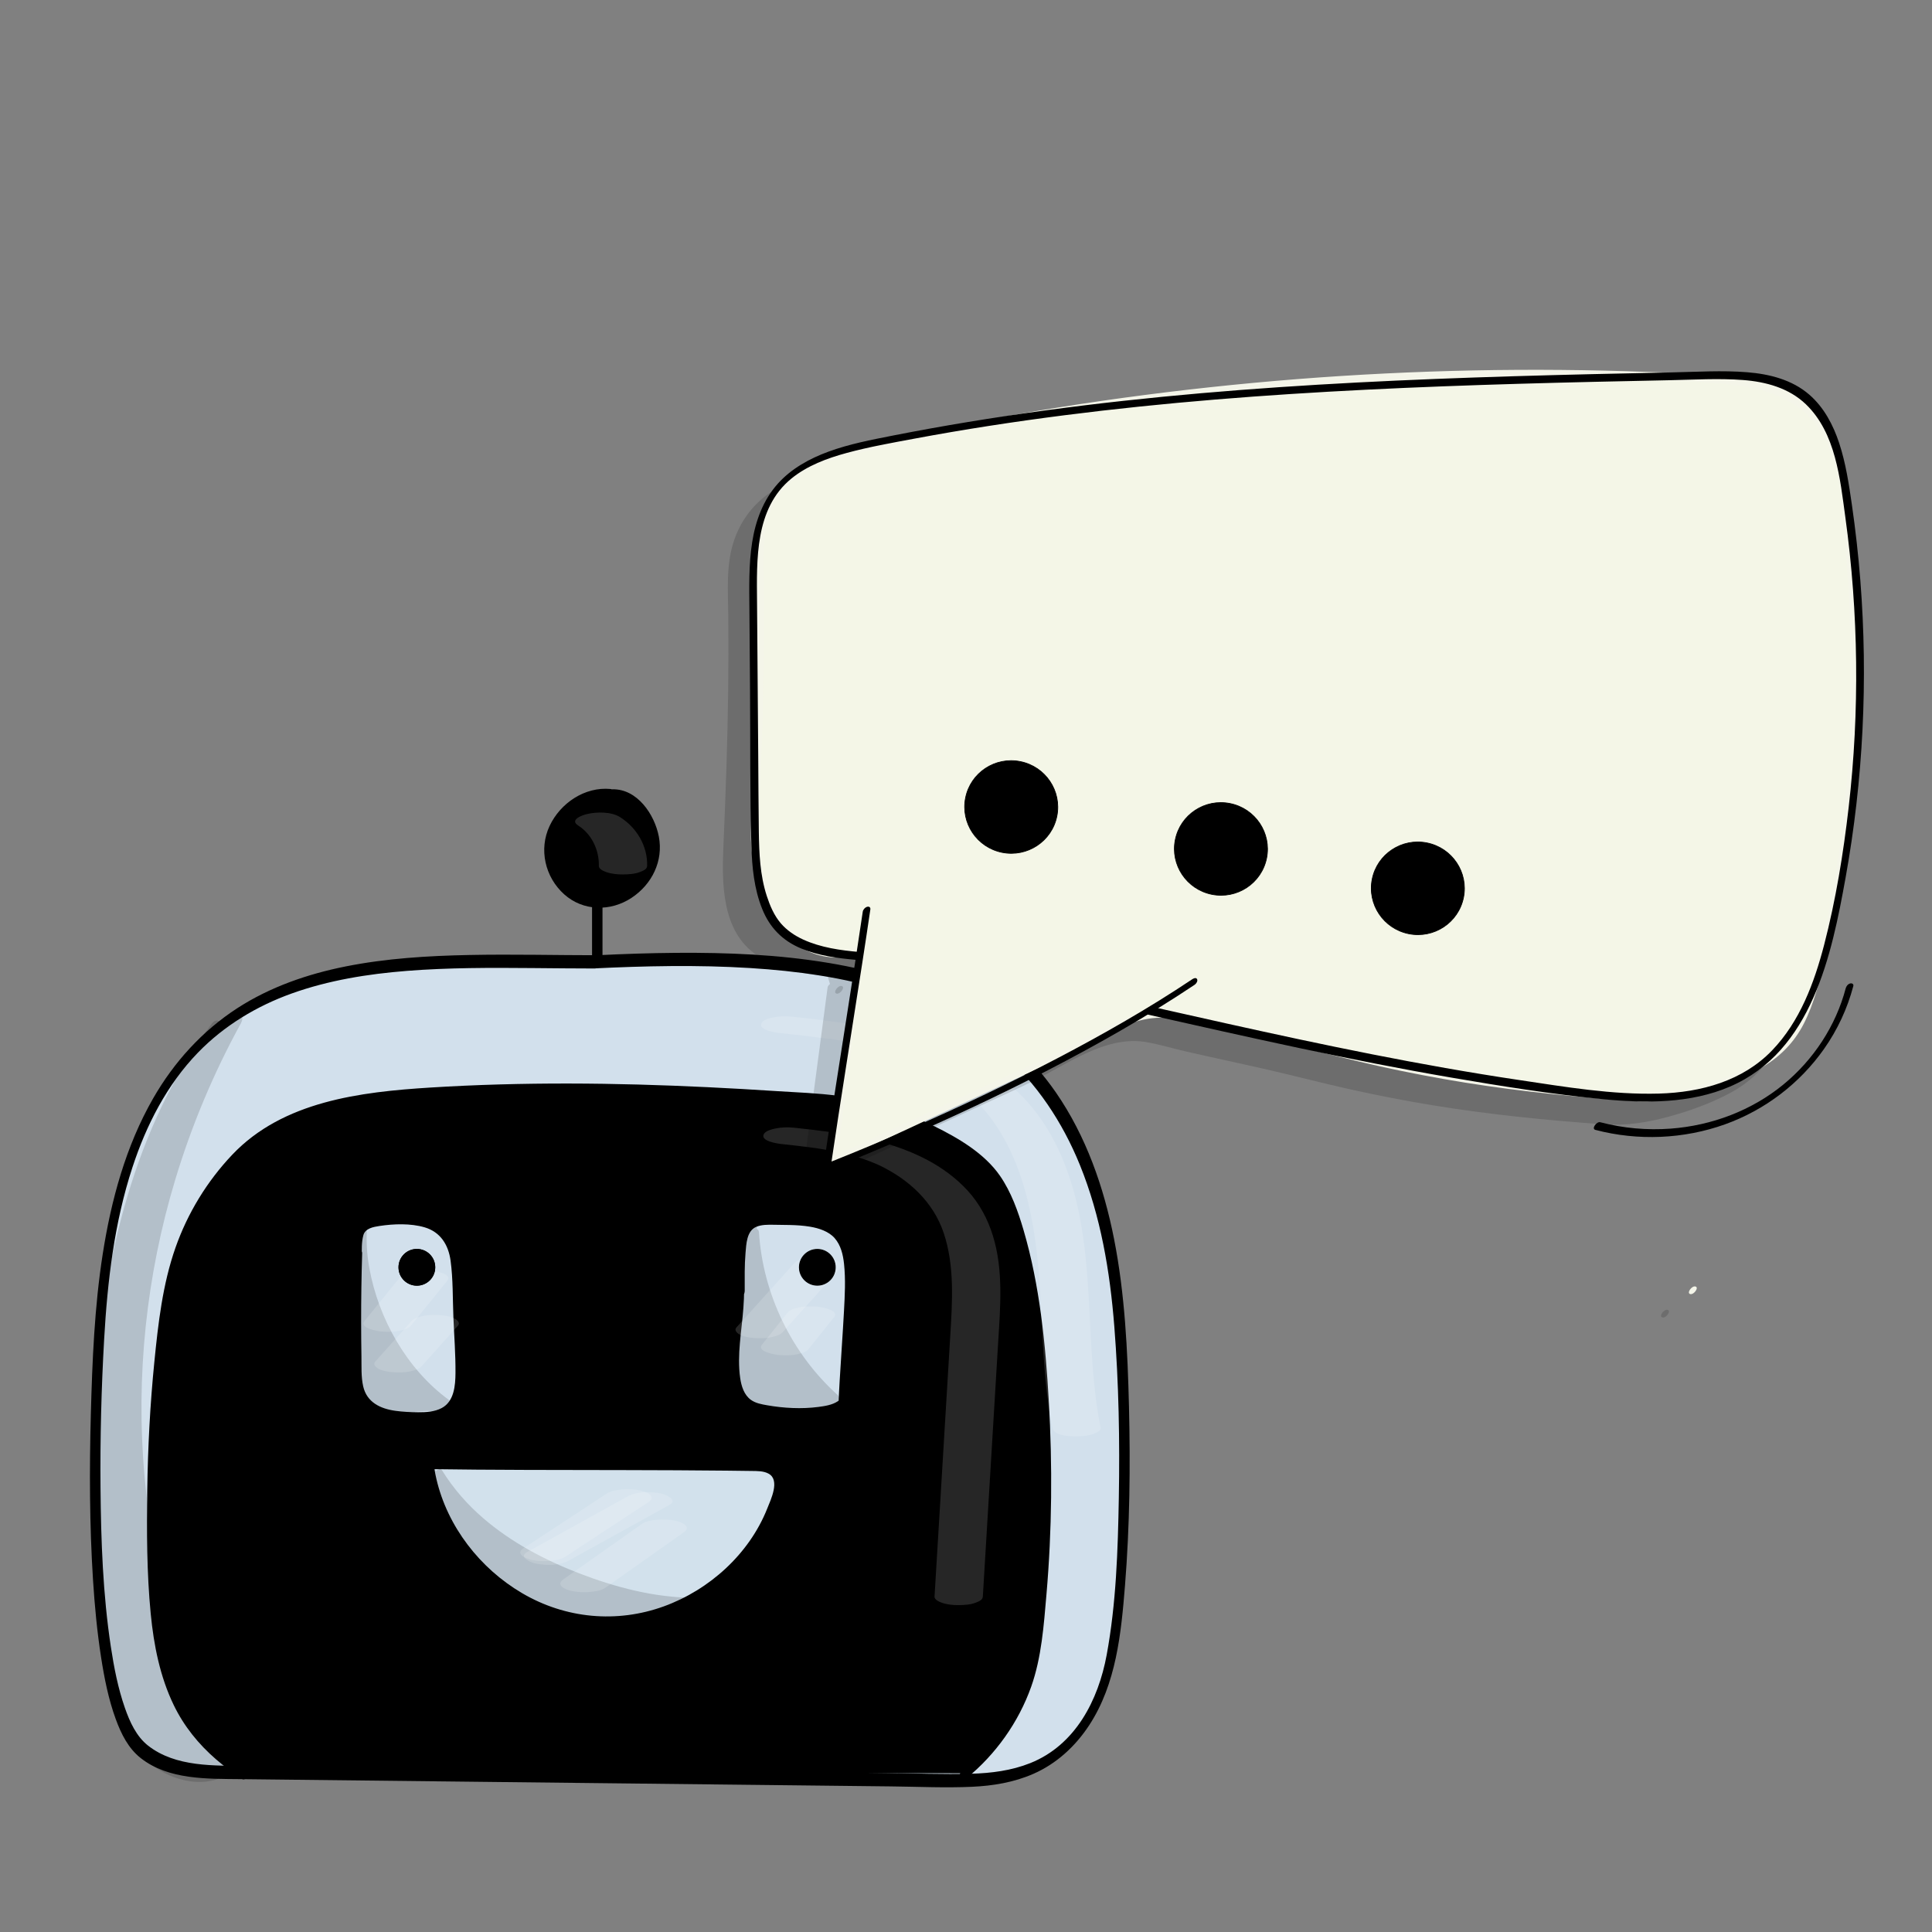 <?xml version="1.0" encoding="utf-8"?>
<!-- Generator: Adobe Adobe Illustrator 24.2.0, SVG Export Plug-In . SVG Version: 6.00 Build 0)  -->
<svg version="1.1" xmlns="http://www.w3.org/2000/svg" xmlns:xlink="http://www.w3.org/1999/xlink" x="0px" y="0px"
	 viewBox="0 0 2000 2000" style="enable-background:new 0 0 2000 2000;" xml:space="preserve">
<rect x="0" y="0" width="2000" height="2000" fill="#808080" stroke="none"/>
<style type="text/css">
	.st0{fill:#D2E0EC;}
	.st1{fill:#D2E1EC;}
	.st2{opacity:0.149;}
	.st3{fill:#FFFFFF;}
	.st4{fill:#F4F5E9;}
	.st5{fill:#F4F6E7;}
	.st6{stroke:#000000;stroke-width:0.764;stroke-miterlimit:10;}
	.st7{stroke:#000000;stroke-miterlimit:10;}
</style>
<g id="Ebene_3">
	<g>
		<path class="st0" d="M618.3,995.73c-239.27,0-487.47-32.22-514.71,374.85c-7.8,116.48-14.06,390.51,42.84,440.41
			c25.02,21.93,61.38,23.43,94.65,23.8c244.17,2.72,488.33,5.44,732.5,8.16c48.67,0.54,133.77,5.81,169.93-101.04
			c24.11-71.23,25-292.62,12.47-403.31c-37-326.77-268.02-356.25-540.45-342.87"/>
		<g>
			<path d="M620.88,988.87c-45.02-0.01-90.04-1.17-135.05-0.27c-42.83,0.85-85.93,3.45-128.02,11.85
				c-39.42,7.86-78.21,21.24-112.11,43.19c-36.34,23.53-65.7,55.96-87.2,93.44c-28.29,49.33-43.47,105.36-52.18,161.21
				c-8.53,54.69-10.79,110.35-12.28,165.63c-1.54,57.15-1.39,114.45,2.24,171.52c1.71,26.77,4.22,53.51,8.33,80.02
				c3.35,21.62,7.64,43.39,15.15,63.99c5.59,15.33,12.95,30.37,26.04,40.62c28.73,22.49,68.63,21.31,103.18,21.69
				c89.9,1,179.8,2,269.7,3.01s179.8,2,269.7,3.01c44.78,0.5,89.55,1,134.33,1.5c27.75,0.31,55.73,1.66,83.47,0.4
				c21.81-0.99,43.39-4.58,63.49-13.37c24.04-10.51,43.57-28.55,57.86-50.37c28.01-42.76,33.09-95.11,37.07-144.77
				c4.93-61.52,5.61-123.46,4.11-185.13c-1.41-57.9-4.22-116.39-15.42-173.34c-10.54-53.61-28.98-106.57-60.22-151.78
				c-26.18-37.89-61.21-68.92-101.68-90.84c-41.27-22.35-87.07-35.45-133.18-43.18c-52.16-8.75-105.28-10.91-158.1-10.52
				c-27.35,0.21-54.7,1.15-82.02,2.49c-3.53,0.17-6.17,3.27-7.33,6.42c-0.7,1.88-1.39,7.48,2.17,7.3
				c54.45-2.66,109.1-3.88,163.55-0.48c48.52,3.03,97.34,9.65,143.82,24.31c42.62,13.44,83.16,34.04,116.98,63.49
				c35.92,31.28,62.68,71.95,80.55,115.89c21.66,53.25,31.22,110.37,35.71,167.43c4.64,58.97,5.7,118.31,4.66,177.44
				c-0.96,54.09-2.71,109.18-12.57,162.5c-8.62,46.6-32.22,93.3-79.19,112.03c-19.38,7.72-40.34,10.42-61.07,10.96
				c-29.29,0.76-58.71-0.4-88-0.73c-88.15-0.98-176.3-1.96-264.45-2.95c-88.15-0.98-176.3-1.96-264.45-2.95
				c-44.08-0.49-88.15-0.98-132.23-1.47c-34.42-0.38-74.27,1.46-102.94-20.98c-12.12-9.49-18.98-24.64-24.01-39.05
				c-7.13-20.44-11.29-41.89-14.54-63.25c-8.26-54.39-10.22-109.82-10.7-164.76c-0.45-51.28,0.85-102.6,3.77-153.8
				c3.42-60.01,10.47-120.46,29.28-177.81c14.31-43.64,35.66-85.57,67.86-118.79c26.98-27.83,60.7-48.16,97.08-61.19
				c38.2-13.68,78.69-20.17,119.02-23.36c43.3-3.43,86.8-3.29,130.2-2.93c21.48,0.18,42.96,0.43,64.44,0.44
				C621.56,1002.59,627.3,988.87,620.88,988.87L620.88,988.87z"/>
		</g>
	</g>
	<g>
		<g>
			<path d="M612.89,937.8c0,20.31,0,40.62,0,60.93c0,3.3,2.74,4.55,5.51,3.18c3.14-1.55,5.3-5.77,5.3-9.19c0-20.31,0-40.62,0-60.93
				c0-3.3-2.74-4.55-5.51-3.18C615.06,930.17,612.89,934.39,612.89,937.8L612.89,937.8z"/>
		</g>
	</g>
	<g>
		<path d="M631.26,823.91c30.3-1.29,52.45,41.55,45.29,68.46c-7.17,26.91-37.31,45.41-64.55,39.6
			c-27.24-5.81-47.22-34.99-42.79-62.48c4.43-27.5,32.57-48.92,60.25-45.88"/>
		<g>
			<path d="M628.68,830.77c18.79-0.46,32.85,15.56,39.3,31.81c6.95,17.52,6.13,36.25-8.41,49.66
				c-15.62,14.39-39.19,18.42-57.97,7.84c-18.1-10.2-30.91-32.3-26.9-53.29c4.47-23.43,29.34-38.49,52.17-36.31
				c5.79,0.55,11.78-13.09,5.16-13.72c-26.6-2.53-51.95,14.57-63.08,38.24c-11.42,24.27-4.72,53.05,15.11,70.81
				c19.62,17.57,47.92,17.97,69.57,3.73c21.3-14.01,33.27-38.25,28.39-63.56c-4.41-22.84-22.3-49.54-48.18-48.91
				C628.01,817.19,622.34,830.92,628.68,830.77L628.68,830.77z"/>
		</g>
	</g>
	<g>
		<path d="M253.94,1834.93c-50.72-34.73-88.37-75.11-94.21-190.86c-4.71-93.46-1.41-200.81,12.47-293.35
			c8.8-58.61,29.61-106.98,69.97-150.38c47.5-51.08,123.14-62.48,192.74-67.13c139.4-9.3,279.39-3.57,418.71,6.83
			c53.23,3.97,133.6,35.04,169.98,74.11c59.18,63.57,71.91,340.88,47.05,500.5c-7.19,46.17-35.35,91.68-71.71,121.02"/>
		<g>
			<path d="M257.69,1828.44c-18.46-12.67-35.93-26.77-49.81-44.49c-16.25-20.77-26.54-45.11-32.9-70.58
				c-9.32-37.34-10.49-76.1-11.4-114.4c-1.01-42.65-0.41-85.35,1.89-127.95c2.25-41.76,5.93-83.6,12.5-124.92
				c5.71-35.92,16.93-70.74,36.12-101.79c19.07-30.86,44.13-57.24,76.82-73.54c32.11-16.02,68.08-23.15,103.47-27.31
				c42.8-5.03,86.16-6.44,129.2-7.44c46.33-1.08,92.68-0.74,138.99,0.61c46.35,1.36,92.66,3.74,138.93,6.78
				c20.55,1.35,41.39,1.98,61.79,4.8c16.39,2.27,32.59,6.23,48.34,11.28c32.16,10.31,64.15,24.79,90.97,45.58
				c16.61,12.88,27.93,28.08,36.08,47.34c9.19,21.72,15.07,44.82,19.81,67.86c5.89,28.63,9.79,57.65,12.63,86.73
				c6.35,65.1,7.65,130.81,4.8,196.15c-1.31,30.14-3.57,60.26-7.34,90.2c-2,15.88-4.04,31.85-9,47.13
				c-5.79,17.82-14.33,34.76-25.08,50.12c-10.45,14.94-22.89,28.35-37.03,39.85c-2.49,2.03-4.83,6.43-3.73,9.69
				c1.13,3.36,4.48,2.53,6.68,0.75c30.28-24.65,54.07-58.11,67.11-94.95c10.73-30.31,13.02-63.63,15.77-95.47
				c5.75-66.5,6.26-133.59,2.42-200.22c-3.41-59.16-9.38-119.68-26.11-176.75c-5.72-19.51-12.83-39.58-24.5-56.42
				c-16.08-23.21-43.18-39.06-67.98-51.26c-31.02-15.26-64.98-26.77-99.31-31.42c-21.19-2.87-42.81-3.53-64.14-4.91
				c-23.8-1.55-47.61-2.92-71.43-4.07c-95.53-4.6-191.34-5.57-286.83,0.4c-72.22,4.52-152.43,14.11-204.96,69.49
				c-26.05,27.46-46.2,60.44-58.76,96.14c-13.37,38.03-17.94,78.47-21.91,118.37c-4.39,44.05-6.72,88.3-7.33,132.56
				c-0.59,42.62-0.56,85.77,3.58,128.23c3.16,32.44,9.55,64.94,23.81,94.46c10.49,21.72,25.56,40.39,43.75,56.14
				c8.42,7.29,17.4,13.9,26.58,20.2C255.13,1844.82,262.86,1831.98,257.69,1828.44L257.69,1828.44z"/>
		</g>
	</g>
	<g>
		<path class="st0" d="M369.52,1300.38c-1.24,40.22-1.39,80.47-0.47,120.7c0.24,10.67,0.78,22.01,6.86,30.77
			c9.73,14.02,29.31,16.03,46.36,16.73c13.49,0.55,28.16,0.77,39.01-7.27c15.58-11.54,16.26-34.2,15.46-53.57
			c-1.24-30.04-2.48-60.07-3.73-90.11c-0.62-14.93-1.72-31.14-11.58-42.38c-13.2-15.04-36.19-15.06-56.16-13.89
			c-9.98,0.58-20.69,1.44-28.4,7.8c-7.71,6.36-7.71,21.89-7.71,35.15"/>
		<g>
			<path d="M364.11,1303.38c-0.73,24.07-1.09,48.14-1.06,72.22c0.02,12.2,0.13,24.41,0.35,36.61c0.18,10.3-0.13,20.88,1.98,31.01
				c3.83,18.39,18.39,27.53,35.93,30.53c8.88,1.52,18.05,1.89,27.04,1.92c9.48,0.03,19.1-0.86,27.76-5.02
				c16.35-7.86,23.81-25.76,25.55-42.88c2.09-20.52-0.3-41.66-1.15-62.2c-0.5-12.08-1-24.16-1.5-36.24
				c-0.44-10.63-0.52-21.34-1.97-31.9c-2.49-18.07-11.12-33.62-29.18-39.66c-9.38-3.14-19.28-3.83-29.11-3.69
				c-10.17,0.15-21.31,0.15-31.07,3.3c-9.66,3.12-17.14,9.45-20.61,19.12c-3.51,9.78-3.34,20.57-3.34,30.82
				c0,3.31,2.74,4.55,5.51,3.18c3.14-1.56,5.3-5.77,5.3-9.19c0-7.46-0.4-15.45,1.63-22.71c1.96-7.02,10.29-8.5,16.66-9.47
				c14.79-2.25,32.21-2.85,46.68,1.38c16.42,4.81,24.69,18.13,26.92,34.48c2.63,19.29,2.13,39.31,2.93,58.74
				c0.79,19.16,2.31,38.45,2.15,57.63c-0.1,13.01-1.38,29.39-14.26,36.24c-7.44,3.96-16.29,4.42-24.54,4.35
				c-7.8-0.06-15.7-0.4-23.43-1.48c-15.59-2.17-29.61-8.85-33.33-25.41c-2.24-9.95-1.62-20.69-1.79-30.83
				c-0.2-11.87-0.3-23.75-0.32-35.62c-0.02-23.75,0.34-47.5,1.06-71.23c0.1-3.33-2.81-4.52-5.51-3.18
				C366.2,1295.79,364.21,1299.94,364.11,1303.38L364.11,1303.38z"/>
		</g>
	</g>
	<g>
		<path class="st0" d="M764.91,1338.09c0,44.19-16.77,103.93,11.23,119.14c15.25,8.29,96.23,13.89,97.36-9.64
			c7.34-152.91,24.44-186.41-60.04-186.41c-15.44,0-30.83-2.45-39.78,10.13s-8.18,44.86-8.18,67.8"/>
		<g>
			<path d="M759.51,1341.09c-0.1,27.26-5.86,54.31-4.89,81.6c0.67,18.7,5.56,38.32,25.54,43.83c17.55,4.84,37.11,5.58,55.18,4.33
				c15.24-1.05,36.89-3.66,42.58-20.68c2.08-6.21,1.38-13.57,1.73-20.04c0.41-7.66,0.86-15.32,1.34-22.98
				c0.82-13.31,1.73-26.62,2.56-39.92c1.21-19.29,2.68-38.79,1.55-58.12c-0.71-12.13-2.37-25.31-9.37-35.61
				c-6.25-9.2-16.29-13.9-26.84-16.34c-7.03-1.62-14.27-2.28-21.47-2.6c-11.67-0.53-24.13-1.48-35.68,0.33
				c-30.5,4.8-31.19,42.09-31.57,66.06c-0.11,7.05-0.06,14.11-0.06,21.17c0,3.3,2.74,4.55,5.51,3.18c3.14-1.55,5.31-5.78,5.3-9.19
				c-0.01-13.04-0.27-26.13,0.84-39.14c0.78-9.11,1.21-22.71,10.98-26.9c5.65-2.42,12.16-2.29,18.19-2.2
				c5.5,0.08,11,0.11,16.49,0.24c7.03,0.16,14.09,0.59,21.03,1.74c9.43,1.55,19.52,4.96,25.54,11.83
				c6.47,7.38,8.73,17.17,9.75,26.73c1.72,16.17,0.8,32.63-0.06,48.83c-1.29,24.13-3.11,48.23-4.48,72.35
				c-0.2,3.57-0.4,7.15-0.58,10.72c-0.09,1.7-0.18,3.4-0.26,5.09c-0.06,1.15-0.12,2.3-0.17,3.45c-0.02,0.32,0.09,2.62-0.05,1.16
				c0.05,0.52,0.17-0.51,0.44-0.63c-0.93,0.39-0.21,0.29-0.27,0.34c-0.66,0.64-1.16,0.95-1.09,0.9c-5.76,3.83-13.38,4.96-20.09,5.84
				c-17.34,2.26-35.67,1.29-52.87-1.72c-5.78-1.01-11.9-2.07-16.79-5.52c-7.21-5.07-10.01-14.26-11.23-22.58
				c-3.49-23.89,1.58-48.91,3.3-72.76c0.45-6.26,0.76-12.52,0.78-18.79c0.01-3.31-2.75-4.55-5.51-3.18
				C761.66,1333.47,759.52,1337.68,759.51,1341.09L759.51,1341.09z"/>
		</g>
	</g>
	<g>
		<path class="st1" d="M443.98,1513.93c110.81,1.66,227.63,0.31,338.44,1.97c8.03,0.12,17.33,0.88,21.9,7.48
			c3.89,5.62,2.67,13.21,0.92,19.82c-21.86,82.65-107.44,143.45-192.68,136.87s-160.49-79.79-169.4-164.82"/>
		<g>
			<path d="M441.4,1520.79c69.01,1.02,138.02,0.91,207.03,1.05c34.63,0.07,69.27,0.2,103.9,0.57c8.54,0.09,17.08,0.19,25.61,0.32
				c5.89,0.09,12.55-0.11,17.85,2.88c11.91,6.73,2.15,26.76-1.58,36.11c-18.69,46.95-59.74,84.01-106.92,101.15
				c-48.88,17.75-101.99,12.71-146.79-13.63c-43.59-25.61-77.28-68.78-88.76-118.29c-1.43-6.17-2.5-12.41-3.19-18.71
				c-0.97-8.86-11.45,0.23-10.81,6c5.87,53.78,36.28,102.43,79.9,133.95c44,31.79,99.59,43.14,152.18,28.89
				c52.62-14.26,99.27-51.11,124.95-99.26c6.54-12.27,11.7-25.17,15.34-38.58c3.69-13.58,3.03-28.78-12.88-32.9
				c-7.29-1.89-15.19-1.36-22.65-1.46c-8.88-0.12-17.75-0.22-26.63-0.3c-18.24-0.17-36.48-0.28-54.72-0.36
				c-73.38-0.3-146.75-0.02-220.13-0.82c-8.85-0.1-17.7-0.21-26.55-0.34C440.72,1506.98,434.95,1520.7,441.4,1520.79L441.4,1520.79z
				"/>
		</g>
	</g>
</g>
<g id="Ebene_4">
	<g class="st2">
		<path d="M452.93,1527.76c24.55,40.04,63.31,69.82,105.27,90.91c41.97,21.09,104.69,42.24,157.53,42.24
			c-49.15,14.86-129.39,13.22-173.62-12.87c-44.23-26.08-87.76-78.97-98.54-129.17"/>
		<g>
			<path d="M448.27,1533.42c41.88,67.68,120.48,105.9,195.34,124.72c22.73,5.72,46.06,9.52,69.54,9.62
				c1.28-4.54,2.57-9.07,3.85-13.61c-40.12,11.96-85.33,12.39-126.14,3.79c-19.9-4.19-38.35-11.38-55.17-22.89
				c-19.79-13.53-37.15-30.57-51.75-49.55c-16.22-21.08-29.38-45-35.15-71.12c-0.77-3.5-4.71-2.34-6.68-0.75
				c-2.69,2.18-4.49,6.25-3.73,9.69c10.5,47.54,43.93,90.39,82.25,119.28c17.22,12.98,35.86,21.84,56.76,27.13
				c21.46,5.43,43.76,7.53,65.86,7.42c23.92-0.12,48.24-2.67,71.22-9.52c3.16-0.94,5.45-4.13,6.28-7.19c0.54-2,0.76-6.4-2.43-6.42
				c-40.75-0.16-81.39-10.88-119.19-25.48c-35.54-13.73-69.77-31.88-98.78-56.81c-16.65-14.31-31.2-30.98-42.76-49.66
				C454.18,1516.6,445.18,1528.42,448.27,1533.42L448.27,1533.42z"/>
		</g>
	</g>
	<g class="st2">
		<path d="M374.65,1271.5c-5.64,66.19,32.6,145.51,86.5,184.34c-26.66-8.1-60.11,11.16-81.28-6.95
			c-11.35-9.71-13.43-26.24-14.18-41.16c-2.14-42.62,0.13-85.47,6.77-127.62"/>
		<g>
			<path d="M369.24,1274.5c-4.49,55.78,18.7,114.07,54.43,156.27c9.97,11.78,21.24,22.49,33.73,31.57c2.11-4.45,4.22-8.9,6.33-13.36
				c-13.9-3.96-28.45-1.34-42.52,0.24c-13.4,1.5-29.23,2.32-39.25-8.47c-10.03-10.79-10.5-26.97-11.09-40.86
				c-0.81-19.06-0.73-38.15,0.22-57.2c1.07-21.41,3.33-42.73,6.63-63.91c0.44-2.85-0.56-6.01-3.99-5.41
				c-3.32,0.58-6.05,5.04-6.53,8.08c-6.21,39.84-8.75,80.26-7.3,120.57c0.55,15.27,0.79,32.3,9.33,45.61
				c8.21,12.79,22.72,16.69,37.13,16.11c17.37-0.7,35.03-5.93,52.21-1.03c5.23,1.49,10.77-10.13,6.33-13.36
				c-43.65-31.74-73.15-84.15-82.62-136.83c-2.61-14.51-3.41-29.32-2.23-44.01c0.27-3.37-2.92-4.47-5.51-3.18
				C371.2,1266.97,369.52,1271.02,369.24,1274.5L369.24,1274.5z"/>
		</g>
	</g>
	<g class="st2">
		<path d="M780.29,1278.81c3.91,65,34.31,128.01,82.76,171.52c-15.96,3.32-32.23,6.66-48.43,4.89c-16.2-1.77-33.61,2.47-41.71-11.67
			c-7.8-13.62-3.38-49.35-2.05-64.99c3.23-38.01,4.15-69.05,7.39-107.06"/>
		<g>
			<path d="M774.89,1281.81c4.24,66.77,34.8,130.15,84.41,175.01c1.67-4.41,3.35-8.83,5.02-13.24c-10.73,2.23-21.56,4.56-32.53,5.12
				c-8.96,0.46-17.85-0.76-26.8-0.93c-7-0.13-14.94,0.15-21.2-3.48c-5.48-3.17-7.67-8.68-8.81-14.59
				c-2.62-13.64-1.03-28.37,0.18-42.09c1.51-17.08,2.86-34.16,3.92-51.27c1.41-22.63,2.66-45.26,4.57-67.85
				c0.28-3.37-2.93-4.46-5.51-3.18c-3.35,1.66-5.01,5.7-5.3,9.19c-3.33,39.47-4.95,79.05-8.44,118.51
				c-1.31,14.87-2.62,30.28,0.07,45.07c1.18,6.51,3.66,12.72,8.83,17.08c5.59,4.7,13.15,5.81,20.21,6.16
				c9.97,0.49,20.24,1.46,30.2,1.22c12.86-0.31,25.51-2.86,38.07-5.47c4.85-1.01,9.09-9.56,5.02-13.24
				c-47.36-42.82-77.06-104.32-81.1-168.02c-0.21-3.24-2.6-4.62-5.51-3.18C777.21,1274.1,774.67,1278.47,774.89,1281.81
				L774.89,1281.81z"/>
		</g>
	</g>
	<g class="st2">
		<path d="M245.41,1057.13c-131.56,238.97-143.52,536.14-8.81,773.34c-28.6,16.98-67.56,2.65-88.51-23.17
			c-47.46-58.47-106.29-507.75,74.11-743.97"/>
		<g>
			<path d="M241.52,1054.88c-51.39,93.57-85.48,196.63-99.08,302.56c-13.42,104.47-7.14,211.55,20.98,313.18
				c15.97,57.72,39.03,113.4,68.54,165.51c1.52-3.95,3.03-7.9,4.55-11.85c-28.59,16.45-68.01,0.29-85.72-25.29
				c-7.1-10.25-10.82-21.28-14.77-33.51c-13.35-41.37-19.93-85.15-24.55-128.26c-6.38-59.51-7.98-119.6-5.1-179.38
				c3.17-65.81,11.95-131.59,28.59-195.41c16.26-62.37,40.57-123.34,76.8-176.9c4.22-6.24,8.65-12.33,13.21-18.32
				c1.77-2.33,4.02-6.78,1.89-9.56c-2.08-2.72-5.89-0.23-7.41,1.77c-40.54,53.24-68.53,115.07-87.55,178.98
				c-19.5,65.49-30.2,133.31-34.93,201.4c-4.34,62.41-3.64,125.26,2.11,187.57c4.31,46.67,10.78,93.94,24.06,139.01
				c4.01,13.62,8.62,27.53,15.79,39.87c13.98,24.05,44.83,40.43,72.51,38.21c8.98-0.72,17.48-3.32,25.29-7.82
				c3.65-2.1,6.84-7.8,4.55-11.85c-51.47-90.88-82.32-192.73-91.67-296.68c-9.27-103.06,1.91-207.87,31.79-306.91
				c16.94-56.14,39.71-110.44,67.94-161.84c1.25-2.28,2.83-7.03-0.15-8.75C246.25,1048.95,242.73,1052.67,241.52,1054.88
				L241.52,1054.88z"/>
		</g>
	</g>
	<g class="st2">
		<g>
			<path d="M745.79,1290.25c5.84,0,11.57-13.72,5.16-13.72C745.11,1276.53,739.38,1290.25,745.79,1290.25L745.79,1290.25z"/>
		</g>
	</g>
</g>
<g id="Ebene_5">
	<g class="st2">
		<g>
			<path class="st3" d="M806.11,1069.26c8.93,0.95,17.85,1.92,26.76,2.99c4.37,0.52,8.73,1.07,13.1,1.65
				c2.06,0.27,4.11,0.55,6.17,0.83c1.03,0.14,2.06,0.29,3.08,0.43c1.48,0.21,6.35,0.23,0.2,0.02c8.56,0.29,17.69,2.82,26.1,4.44
				c8.87,1.71,17.69,3.64,26.45,5.85c0.99,0.25,1.99,0.51,2.98,0.77c0.66,0.17,3.87,1.06,1.18,0.31c-2.68-0.75,0.51,0.15,1.17,0.34
				c1.23,0.35,2.45,0.7,3.68,1.06c4.39,1.29,8.75,2.66,13.08,4.13c8.11,2.75,16.05,5.89,23.9,9.29c-2.72-1.18-0.33-0.15,0.18,0.09
				c0.9,0.43,1.81,0.85,2.7,1.28c1.79,0.86,3.58,1.75,5.35,2.65c3.98,2.03,7.89,4.18,11.74,6.45c7.47,4.41,14.67,9.28,21.51,14.63
				c60.11,47.05,75.71,128.59,80.67,201.3c3.43,50.21,3.36,100.84,13.29,150.37c1.7,8.47,18.55,8.85,25,8.75
				c5.85-0.09,12.19-0.38,17.68-2.56c2.2-0.87,7.98-2.92,7.32-6.19c-17.07-85.08-4.47-174.31-31.69-257.63
				c-11.9-36.42-30.85-70.4-60.22-95.57c-28.31-24.26-62.43-40.04-98.11-50.22c-42.43-12.1-86.21-17.71-129.98-22.35
				c-6.2-0.66-13.15-0.42-19.26,0.88c-3.14,0.67-9.4,2.14-11.49,5.23C783.42,1066.26,802.96,1068.93,806.11,1069.26L806.11,1069.26z
				"/>
		</g>
	</g>
	<g class="st2">
		<g>
			<path class="st3" d="M598.66,854.68c13.52,8.53,21.72,24.98,21.26,41.78c-0.09,3.28,5.17,5.4,7.32,6.19
				c5.34,1.97,12.06,2.65,17.68,2.56c5.85-0.09,12.19-0.38,17.68-2.56c2.69-1.07,7.23-2.65,7.32-6.19
				c0.56-20.71-10.78-39.7-28.09-50.61c-9.15-5.77-24.04-5.5-34.2-3.14C602.43,843.92,589.23,848.74,598.66,854.68L598.66,854.68z"
				/>
		</g>
	</g>
	<g class="st2">
		<g>
			<path class="st3" d="M808.52,1184.24c9.85,1.07,19.71,2.15,29.54,3.43c2.46,0.32,4.91,0.66,7.37,1c1.04,0.14,4.43,0.5-0.46-0.07
				c1.22,0.14,2.46,0.38,3.67,0.57c4.88,0.78,9.76,1.64,14.61,2.6c4.84,0.96,9.67,2.02,14.46,3.2c1.2,0.3,2.39,0.61,3.59,0.91
				c-0.35-0.09-2.83-0.81-0.6-0.16c2.67,0.78,5.33,1.54,7.98,2.38c4.35,1.38,8.66,2.89,12.91,4.54c1.71,0.67,3.41,1.36,5.1,2.08
				c0.37,0.16,3.37,1.45,1.65,0.69c-1.71-0.75,2.01,0.94,2.33,1.1c29.85,14.36,55.26,37.35,66.15,69.56
				c11.57,34.25,9.02,71.39,6.88,106.88c-2.55,42.34-5.11,84.68-7.66,127.02c-2.87,47.63-5.74,95.26-8.62,142.9
				c-0.2,3.24,5.29,5.44,7.32,6.19c5.34,1.97,12.06,2.65,17.68,2.56c5.85-0.09,12.19-0.38,17.68-2.56c2.76-1.1,7.11-2.62,7.32-6.19
				c5.27-87.33,10.53-174.65,15.8-261.98c2.23-37.01,5.77-75.7-5.39-111.7c-5.35-17.26-13.83-33.23-26.06-46.6
				c-11.96-13.08-26.64-23.85-42.3-32.08c-42.43-22.31-90.7-28.02-137.67-33.14c-6.19-0.67-13.16-0.42-19.26,0.88
				c-3.14,0.67-9.4,2.14-11.49,5.23C785.82,1181.25,805.37,1183.9,808.52,1184.24L808.52,1184.24z"/>
		</g>
	</g>
	<g class="st2">
		<g>
			<path class="st3" d="M810.46,1378.9c19.91-22.13,39.83-44.25,59.74-66.38c2.33-2.59-0.49-5.42-2.52-6.74
				c-3.98-2.59-10.4-3.65-14.94-4.02c-6.36-0.53-13.02-0.57-19.26,0.88c-4.05,0.94-8.59,2.01-11.49,5.23
				c-19.91,22.13-39.83,44.25-59.74,66.38c-2.33,2.59,0.49,5.42,2.52,6.74c3.98,2.59,10.4,3.65,14.94,4.02
				c6.36,0.53,13.02,0.57,19.26-0.88C803.02,1383.19,807.56,1382.12,810.46,1378.9L810.46,1378.9z"/>
		</g>
	</g>
	<g class="st2">
		<g>
			<path class="st3" d="M837.01,1396.6c8.85-11.06,17.7-22.13,26.55-33.19c5.84-7.31-14.13-10.49-17.46-10.76
				c-6.36-0.53-13.02-0.57-19.26,0.88c-3.91,0.91-8.85,1.92-11.49,5.23c-8.85,11.06-17.7,22.13-26.55,33.19
				c-5.84,7.31,14.13,10.49,17.46,10.76c6.36,0.53,13.02,0.57,19.26-0.88C829.43,1400.92,834.36,1399.9,837.01,1396.6L837.01,1396.6
				z"/>
		</g>
	</g>
	<g class="st2">
		<g>
			<path class="st3" d="M588.87,1615.47c34.66-19.17,69.33-38.35,103.99-57.52c9.7-5.36-4.24-11.06-8.97-11.97
				c-10.71-2.05-24.33-2.33-34.2,3.14c-34.66,19.17-69.33,38.35-103.99,57.52c-9.7,5.36,4.24,11.06,8.97,11.97
				C565.38,1620.67,578.99,1620.94,588.87,1615.47L588.87,1615.47z"/>
		</g>
	</g>
	<g class="st2">
		<g>
			<path class="st3" d="M425.48,1372.26c12.54-15.49,25.08-30.98,37.61-46.46c5.89-7.28-14.16-10.49-17.46-10.76
				c-6.36-0.53-13.02-0.57-19.26,0.88c-3.92,0.91-8.82,1.93-11.49,5.23c-12.54,15.49-25.08,30.98-37.61,46.46
				c-5.89,7.28,14.16,10.49,17.46,10.76c6.36,0.53,13.02,0.57,19.26-0.88C417.91,1376.58,422.81,1375.56,425.48,1372.26
				L425.48,1372.26z"/>
		</g>
	</g>
	<g class="st2">
		<g>
			<path class="st3" d="M436.54,1414.3c12.54-14.01,25.08-28.03,37.61-42.04c2.32-2.6-0.48-5.42-2.52-6.74
				c-3.98-2.59-10.4-3.65-14.94-4.02c-6.36-0.53-13.02-0.57-19.26,0.88c-4.05,0.94-8.6,2-11.49,5.23
				c-12.54,14.01-25.08,28.03-37.61,42.04c-2.32,2.6,0.48,5.42,2.52,6.74c3.98,2.59,10.4,3.65,14.94,4.02
				c6.36,0.53,13.02,0.57,19.26-0.88C429.1,1418.59,433.65,1417.53,436.54,1414.3L436.54,1414.3z"/>
		</g>
	</g>
	<g class="st2">
		<g>
			<path class="st3" d="M584.88,1611.72c28.89-18.98,57.79-37.95,86.68-56.93c8.99-5.91-3.58-10.94-8.97-11.97
				c-6.29-1.21-12.9-1.62-19.26-0.88c-4.96,0.58-10.68,1.22-14.94,4.02c-28.89,18.98-57.79,37.95-86.68,56.93
				c-8.99,5.91,3.58,10.94,8.97,11.97c6.29,1.21,12.9,1.62,19.26,0.88C574.9,1615.17,580.62,1614.52,584.88,1611.72L584.88,1611.72z
				"/>
		</g>
	</g>
	<g class="st2">
		<g>
			<path class="st3" d="M626.23,1643.89c27.24-19.24,54.48-38.48,81.72-57.72c8.67-6.12-3.28-10.88-8.97-11.97
				c-6.29-1.21-12.9-1.62-19.26-0.88c-4.86,0.56-10.85,1.13-14.94,4.02c-27.24,19.24-54.48,38.48-81.72,57.72
				c-8.67,6.12,3.28,10.88,8.97,11.97c6.29,1.21,12.9,1.62,19.26,0.88C616.15,1647.34,622.13,1646.78,626.23,1643.89L626.23,1643.89
				z"/>
		</g>
	</g>
</g>
<g id="Ebene_6">
	<g>
		<g id="Ebene_3_1_">
			<g class="st2">
				<g>
					<path d="M866.08,1028.6c3.84,0.77,9.33-7.07,5.11-7.91C867.35,1019.92,861.87,1027.76,866.08,1028.6L866.08,1028.6z"/>
				</g>
			</g>
			<g class="st2">
				<path d="M860.67,1020.97c-9.03,68.06-18.05,136.13-27.08,204.19c76.03-35.29,152.07-70.58,228.11-105.88
					c42.39-19.68,85.82-55.23,133.26-43.24c49.17,12.44,106.92,23.53,153.89,35.42c113.19,28.64,203.64,40.87,320.04,48.84
					c35.62,2.44,94.96-17.04,125.37-34.33c37.04-21.05,46.49-50.29,57.63-90.26c43.16-154.98,45.9-318.67,31.14-479.43
					c-3.66-39.86-10.43-83.63-41.94-110.42c-27.9-23.72-67.8-27.63-104.75-29.73c-293.16-16.69-588.06,7.94-872.21,72.87
					c-31.35,7.17-64.89,16.22-84.46,40.54c-15.46,19.2-22.53,44.39-22.17,68.85c1.53,103.96-0.1,172.13-4.82,279.97
					c-1.33,30.44,1.02,79.06,24.84,99.75c23.31,20.23,53.07,26.02,82.78,28.72c1.52,5,3.05,10.01,4.56,15.01"/>
				<g>
					<path d="M856.74,1022.14c-9.03,68.06-18.05,136.13-27.08,204.19c-0.38,2.82,2,3.33,4.24,2.3
						c58.23-27.02,116.45-54.05,174.68-81.08c25.79-11.97,52.03-23.3,76.94-36.87c20.53-11.19,41.05-23.53,64.07-29.66
						c11.45-3.05,23.59-4.31,35.47-2.49c13.74,2.1,27.38,6.44,40.94,9.55c28.56,6.56,57.24,12.59,85.82,19.12
						c28.81,6.58,57.38,14.14,86.24,20.54c28.81,6.39,57.8,12,86.92,16.73c58.12,9.44,116.72,15.29,175.4,19.43
						c23.11,1.63,45.28-1.98,67.35-8.02c22.06-6.04,44.03-14.02,63.97-24.83c19.57-10.61,35.3-25.55,45.56-44.77
						c10.97-20.56,16.59-43.74,22.43-66.07c15.22-58.17,24.91-117.69,30.2-177.58c5.22-58.99,6.25-118.35,4.22-177.63
						c-1.02-29.87-2.82-59.72-5.27-89.53c-2.04-24.86-3.83-49.98-10.31-74.3c-5.7-21.44-15.58-42.43-32.92-57.74
						c-20.06-17.71-47.03-24.99-73.29-28.37c-28.75-3.69-57.99-4.33-86.9-5.5c-30.4-1.22-60.82-1.99-91.23-2.33
						c-120.93-1.32-241.81,4.35-361.77,16.94c-119.57,12.55-238.24,31.96-355.11,58.16c-24.17,5.42-49.08,10.56-70.9,22.16
						c-22.02,11.71-37.68,30.4-45.88,53.2c-9.42,26.16-6.79,53.93-6.58,81.28c0.19,25.73,0.17,51.45-0.15,77.16
						c-0.64,52.67-2.55,105.28-4.83,157.87c-1.68,38.75-2.67,90.04,34.91,115.07c22.07,14.7,48.65,19.42,74.72,21.85
						c-0.7-0.37-1.39-0.75-2.09-1.12c1.52,5,3.05,10.01,4.56,15.01c1.17,3.84,8.64-2.24,7.54-5.87c-1.52-5-3.05-10.01-4.56-15.01
						c-0.26-0.87-1.34-1.05-2.09-1.12c-27.91-2.61-56.7-8.29-78.82-26.27c-16.47-13.38-22.01-34.76-24.71-54.3
						c-3.01-21.75-1.86-43.44-0.95-65.21c1.11-26.45,2.13-52.91,2.9-79.37c1.46-49.9,1.92-99.82,1.47-149.77
						c-0.25-27.74-2.31-55.3,10.33-80.92c11.24-22.79,31.57-36.19,55.89-44.47c24.85-8.45,51.26-13.27,77-18.78
						c28.52-6.1,57.14-11.79,85.84-17.09c58.49-10.78,117.36-19.86,176.48-27.25c116.08-14.52,233.17-22.53,350.47-23.98
						c59.37-0.73,118.79,0.23,178.16,2.87c28.2,1.26,57.01,1.65,84.88,6.82c25.73,4.78,50.41,14.84,67.34,34.87
						c14.99,17.74,22.1,40.45,26.15,62.43c4.71,25.58,6.2,51.71,8.06,77.52c4.21,58.59,5.86,117.34,3.81,175.94
						c-2.03,58.44-7.8,116.75-18.36,174.21c-5.3,28.87-11.83,57.52-19.66,85.82c-5.83,21.04-11.7,43.03-24.82,61.05
						c-12.64,17.37-31.8,27.95-51.65,36.42c-21.73,9.27-44.9,16.56-68.43,20.61c-24.94,4.29-49.87,1.21-75.03-0.89
						c-29.33-2.44-58.62-5.41-87.82-9.18c-56.99-7.36-113.49-17.99-169.35-31.49c-55.17-13.34-110.8-24.81-165.91-38.37
						c-11.49-2.83-22.51-5.09-34.39-4.22c-10.54,0.77-20.85,3.32-30.69,6.84c-21.88,7.82-41.63,19.88-61.91,30.69
						c-25.45,13.56-52.31,24.93-78.52,37.1c-28.09,13.04-56.17,26.07-84.26,39.1c-27.4,12.72-54.8,25.44-82.2,38.16
						c1.41,0.77,2.83,1.53,4.24,2.3c9.03-68.06,18.05-136.13,27.08-204.19C865.35,1014.18,857.22,1018.48,856.74,1022.14
						L856.74,1022.14z"/>
				</g>
			</g>
			<g class="st2">
				<g>
					<path d="M1721.05,1363.84c3.84,0.77,9.33-7.07,5.11-7.91C1722.33,1355.15,1716.84,1362.99,1721.05,1363.84L1721.05,1363.84z"/>
				</g>
			</g>
		</g>
		<g id="Ebene_3_Kopie">
			<g>
				<g>
					<path class="st4" d="M894.86,1004.4c3.84,0.77,9.33-7.07,5.11-7.91C896.14,995.72,890.65,1003.56,894.86,1004.4L894.86,1004.4z
						"/>
				</g>
			</g>
			<g>
				<path class="st5" d="M889.46,996.78c-9.03,68.06-18.05,136.13-27.08,204.19c76.03-35.29,152.07-70.58,228.11-105.88
					c42.39-19.68,85.82-55.23,133.26-43.24c49.17,12.44,106.92,23.53,153.89,35.42c113.19,28.64,203.64,40.87,320.04,48.84
					c35.62,2.44,94.96-17.04,125.37-34.33c37.04-21.05,46.49-50.29,57.63-90.26c43.16-154.98,45.9-318.67,31.14-479.43
					c-3.66-39.86-10.43-83.63-41.94-110.42c-27.9-23.72-67.8-27.63-104.75-29.73c-293.16-16.69-588.06,7.94-872.21,72.87
					c-31.35,7.16-64.89,16.21-84.46,40.53c-15.46,19.2-22.53,44.39-22.17,68.85c1.53,103.96-0.1,172.13-4.82,279.97
					c-1.33,30.44,6.86,74.25,24.84,99.75c17.98,25.49,54.32,41.96,82.78,28.72c1.52,5,3.05,10.01,4.56,15.01"/>
				<g>
					<path class="st4" d="M885.53,997.94c-9.03,68.06-18.05,136.13-27.08,204.19c-0.38,2.82,2,3.33,4.24,2.3
						c58.23-27.02,116.45-54.05,174.68-81.08c26.31-12.21,53.03-23.8,78.42-37.68c20.48-11.19,41.06-23.44,64.15-29.26
						c11.25-2.83,23.13-3.85,34.73-1.96c13.47,2.19,26.82,6.37,40.13,9.42c29.22,6.71,58.57,12.87,87.8,19.57
						c28.85,6.61,57.46,14.18,86.36,20.56c29.11,6.42,58.41,12.03,87.84,16.75c58.26,9.34,116.99,15.09,175.78,19.18
						c22.9,1.59,45.62-3,67.34-9.21c21.49-6.14,42.96-14.04,62.32-24.83c19.71-11,35.03-26.54,45.05-46.17
						c10.81-21.16,16.4-45.01,22.26-67.83c14.96-58.23,24.41-117.79,29.51-177.7c5.08-59.72,5.91-119.8,3.62-179.79
						c-1.13-29.86-3.04-59.71-5.57-89.52c-2.04-24.1-4.08-48.41-10.87-71.88c-6.29-21.75-17.4-42.76-36.07-57.3
						c-20.93-16.29-47.81-22.47-73.86-25.43c-29.69-3.37-59.78-4.08-89.6-5.21c-30.05-1.13-60.11-1.83-90.17-2.1
						c-121.65-1.09-243.24,4.9-363.86,17.9c-119.88,12.91-238.84,32.73-355.96,59.36c-23.76,5.4-48.25,11.27-68.78,24.25
						c-21.09,13.33-34.72,33.97-41.26,57.23c-3.68,13.07-4.51,26.32-4.32,39.85c0.2,14.28,0.34,28.56,0.42,42.84
						c0.14,25.45,0.05,50.9-0.32,76.34c-0.37,25.42-1.03,50.84-1.87,76.25c-0.93,27.88-2.85,55.77-3.24,83.67
						c-0.32,22.79,3.54,46.17,11.18,67.9c7.53,21.44,20.06,40.83,40.9,52.62c18.56,10.51,40.33,13.67,59.95,4.93
						c-1.36-0.17-2.72-0.35-4.08-0.53c1.52,5,3.05,10.01,4.56,15.01c1.17,3.84,8.64-2.24,7.54-5.87c-1.52-5-3.05-10.01-4.56-15.01
						c-0.53-1.73-3.02-1-4.08-0.53c-21.46,9.56-46.86,1.12-64.26-13c-18.45-14.97-27.63-37.15-33.07-59.04
						c-5.81-23.4-6.34-46.36-5.33-70.13c1.13-26.64,2.17-53.29,2.97-79.94c1.51-50.13,2.03-100.28,1.61-150.46
						c-0.23-27.34-2.67-54.84,8.7-80.45c10.4-23.4,29.77-37.92,54.21-46.74c24.75-8.94,51.35-13.7,77.14-19.25
						c28.86-6.2,57.82-11.99,86.87-17.37c57.78-10.69,115.93-19.71,174.34-27.11c116.76-14.77,234.55-22.95,352.57-24.48
						c59.36-0.77,118.79,0.14,178.16,2.75c28.26,1.24,57.12,1.63,85.08,6.57c25.83,4.56,50.86,14.17,68.22,33.99
						c15.31,17.48,22.7,40.08,26.9,62.03c4.91,25.74,6.41,52.09,8.29,78.1c4.22,58.23,5.9,116.63,3.97,174.88
						c-1.95,58.8-7.68,117.47-18.24,175.29c-5.28,28.88-11.76,57.53-19.57,85.84c-5.78,20.93-11.54,42.77-24.25,60.88
						c-12.35,17.59-31.23,28.39-51.04,36.98c-21.8,9.46-45.1,16.82-68.74,21.03c-25.34,4.51-50.59,1.45-76.18-0.68
						c-28.99-2.41-57.94-5.34-86.8-9.05c-56.96-7.32-113.44-17.9-169.27-31.36c-27.84-6.71-55.62-13.54-83.59-19.71
						c-27.84-6.14-55.72-12.11-83.4-18.93c-11.22-2.76-21.99-5-33.59-4.27c-10.82,0.69-21.4,3.29-31.48,6.89
						c-21.88,7.81-41.63,19.88-61.91,30.69c-25.45,13.56-52.31,24.93-78.52,37.1c-28.09,13.04-56.17,26.07-84.26,39.1
						c-27.4,12.72-54.8,25.44-82.2,38.16c1.41,0.77,2.83,1.53,4.24,2.3c9.03-68.06,18.05-136.13,27.08-204.19
						C894.13,989.99,886.02,994.29,885.53,997.94L885.53,997.94z"/>
				</g>
			</g>
			<g>
				<g>
					<path class="st4" d="M1749.85,1339.64c3.84,0.77,9.33-7.07,5.11-7.91C1751.12,1330.96,1745.63,1338.8,1749.85,1339.64
						L1749.85,1339.64z"/>
				</g>
			</g>
		</g>
		<g id="Ebene_2_1_">
			<g>
				<g>
					<path d="M889.82,985.52c-19.75-1.71-40.13-4.57-58.3-12.87c-8.76-4-16.93-9.54-23.16-16.75c-7.01-8.12-11.35-18.48-14.59-28.41
						c-6.98-21.42-7.92-44.11-8.23-66.27c-0.36-25.98-0.42-51.97-0.62-77.95c-0.41-53.25-0.82-106.52-1.23-159.77
						c-0.33-43.95-2.4-97.1,35.54-128.08c16.34-13.35,36.85-21,57.39-26.57c22.82-6.19,46.33-10.35,69.63-14.7
						c51.59-9.65,103.55-17.63,155.71-24.29c103.65-13.25,208.08-21.24,312.65-26.46c104.41-5.22,209-7.68,313.57-9.81
						c25.25-0.52,50.82-2.12,76.08-0.22c23.91,1.8,47.75,8.35,65.21,25.15c31.03,29.85,35.4,77.51,40.8,116.68
						c13.74,99.76,14.92,200.88,3.47,300.47c-5.5,47.84-13.29,95.83-25.41,142.47c-10.18,39.16-25.07,79.36-53.99,109.35
						c-30.25,31.37-73.1,43.34-117.01,44.58c-48.3,1.36-97.14-6.96-144.85-14.06c-101.93-15.17-202.8-36.28-303.36-58.65
						c-25.64-5.7-51.26-11.47-76.89-17.22c-3.82-0.86-9.35,6.97-5.11,7.91c104.87,23.53,209.73,47.39,315.69,65.53
						c51.96,8.9,104.32,17.26,156.8,22.31c44.08,4.25,90.44,4.52,131.24-13.07c84.97-36.64,105.36-136.75,119.67-216.13
						c18.26-101.28,23.39-204.99,15.29-307.93c-2.05-26.09-4.96-52.14-8.72-78.09c-3.12-21.53-6.34-43.26-13.22-64.11
						c-6.11-18.5-15.55-36.66-30.8-49.94c-17.77-15.48-41.15-21.42-64.38-23.28c-25.95-2.08-52.26-0.37-78.2,0.17
						c-27.32,0.56-54.64,1.14-81.96,1.79c-54.3,1.29-108.59,2.84-162.84,4.98c-107.97,4.28-215.85,10.93-323.09,22.7
						c-53.7,5.89-107.23,13.06-160.44,21.85c-26.05,4.3-52.04,8.98-77.92,14.07c-22.43,4.42-45.1,8.76-66.5,16.59
						c-19.8,7.25-38.58,17.64-52.48,33.14c-15.24,16.99-23.11,38.52-26.6,60.55c-3.71,23.43-3.04,47.34-2.86,71.01
						c0.21,27.37,0.42,54.74,0.63,82.11c0.41,53.74-0.21,107.57,1.4,161.3c0.66,22.07,2.8,44.6,11.26,65.49
						c7.71,19.04,20.66,32.59,40.31,40.79c18,7.51,37.79,10.11,57.1,11.78C890.2,993.96,895.03,985.97,889.82,985.52L889.82,985.52z
						"/>
				</g>
			</g>
			<g>
				<g>
					<path d="M893.13,943.74c-4.97,33.93-10.26,67.82-15.56,101.7c-5.67,36.24-11.41,72.47-17,108.73
						c-2.82,18.27-5.6,36.55-8.27,54.85c-0.27,1.84,1.11,3.56,3.22,2.72c51.55-20.5,102.44-42.49,152.49-66.04
						c51.57-24.27,102.33-50.19,151.54-78.53c26.28-15.13,52.09-30.99,77.22-47.8c1.56-1.05,3.43-3.84,2.44-5.74
						c-1.08-2.09-3.76-0.77-5.09,0.13c-44.95,30.07-92.19,57-140.35,82.19c-50.11,26.21-101.36,50.47-153.34,73.19
						c-27.61,12.07-55.45,23.68-83.5,34.83c1.08,0.91,2.15,1.81,3.22,2.72c4.97-33.93,10.26-67.82,15.56-101.7
						c5.67-36.24,11.41-72.47,17-108.73c2.82-18.27,5.6-36.55,8.27-54.85c0.3-2.06-1.15-3.23-3.22-2.72
						C895.6,939.22,893.44,941.61,893.13,943.74L893.13,943.74z"/>
				</g>
			</g>
			<g>
				<g>
					<path d="M1910.67,1023.11c-10.2,38.71-33.19,73.94-64.73,99.76c-32.46,26.57-73.54,42.27-116.4,45.48
						c-24.46,1.83-49.16-0.36-72.95-6.62c-3.78-0.99-9.37,6.79-5.11,7.91c44.13,11.61,91.64,9.5,134.05-5.66
						c41.95-14.99,77.74-42.69,102.67-78.07c13.95-19.81,24.21-41.89,30.34-65.13c0.55-2.07-1.32-3.19-3.22-2.72
						C1912.95,1018.64,1911.23,1020.96,1910.67,1023.11L1910.67,1023.11z"/>
				</g>
			</g>
		</g>
		<g id="Ebene_5_1_">
			
				<ellipse transform="matrix(0.197 -0.981 0.981 0.197 21.014 1696.896)" class="st6" cx="1045.99" cy="835.62" rx="47.92" ry="48.17"/>
			
				<ellipse transform="matrix(0.197 -0.981 0.981 0.197 152.682 1944.623)" class="st6" cx="1262.99" cy="879.14" rx="47.92" ry="48.17"/>
			
				<ellipse transform="matrix(0.197 -0.981 0.981 0.197 276.296 2177.196)" class="st6" cx="1466.72" cy="920" rx="47.92" ry="48.17"/>
		</g>
	</g>
</g>
<g id="Ebene_7">
	<circle class="st7" cx="431.54" cy="1311.91" r="18.51"/>
	<circle class="st7" cx="431.54" cy="1311.91" r="18.51"/>
	<circle class="st7" cx="846.09" cy="1311.91" r="18.51"/>
</g>
</svg>

